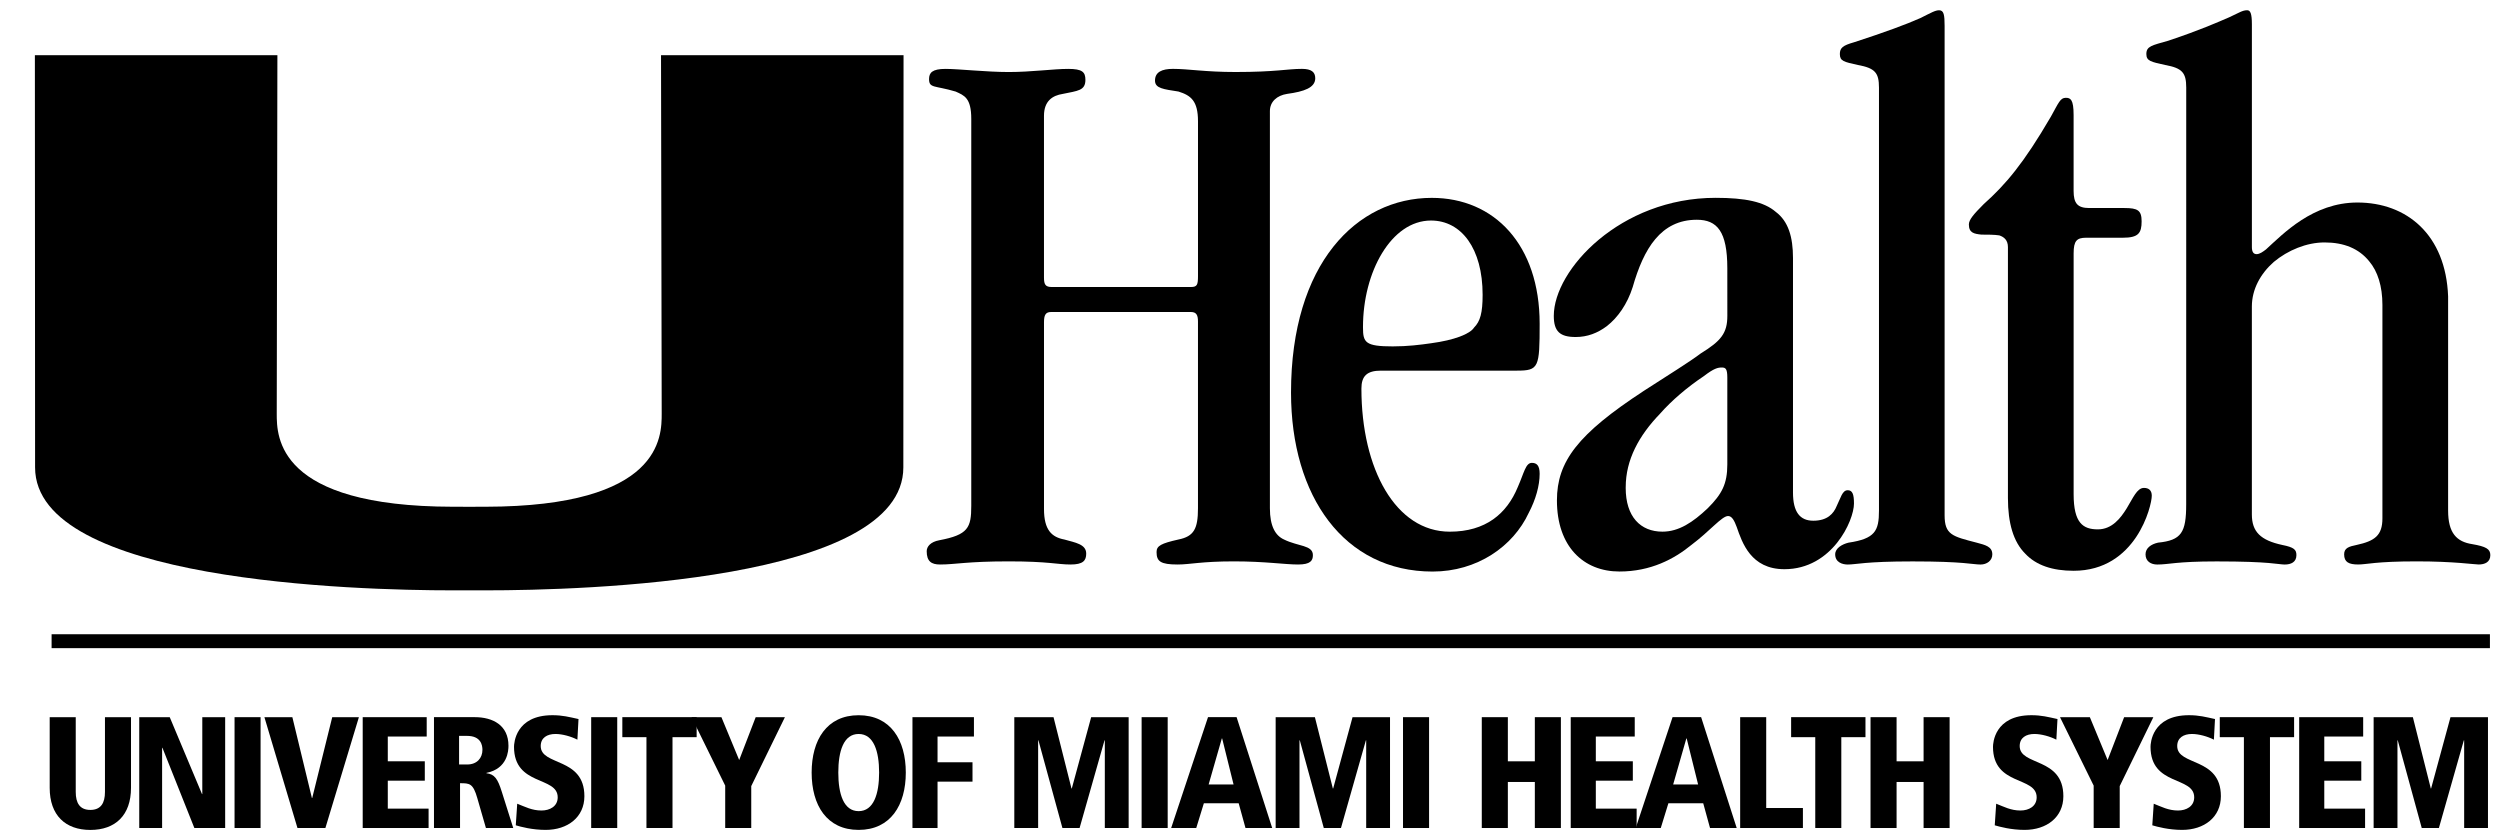 <svg width="122" height="41" viewBox="0 0 122 41" fill="none" xmlns="http://www.w3.org/2000/svg">
<g clip-path="url(#clip0_446_49363)">
<path d="M51.29 15.226C51.024 15.226 50.947 15.379 50.947 15.722V24.84C50.947 25.87 51.328 26.213 51.939 26.328C52.473 26.48 53.007 26.556 53.007 27.015C53.007 27.358 52.855 27.548 52.244 27.548C51.595 27.548 51.175 27.395 49.229 27.395C47.17 27.395 46.636 27.548 45.873 27.548C45.453 27.548 45.223 27.395 45.223 26.899C45.223 26.67 45.415 26.442 45.834 26.365C47.245 26.099 47.398 25.755 47.398 24.687V5.803C47.398 4.773 47.055 4.658 46.635 4.468C45.605 4.162 45.338 4.315 45.338 3.858C45.338 3.552 45.49 3.362 46.14 3.362C46.788 3.362 48.123 3.515 49.229 3.515C50.336 3.515 51.404 3.362 52.129 3.362C52.815 3.362 52.968 3.515 52.968 3.896C52.968 4.43 52.587 4.43 51.862 4.583C51.366 4.659 50.946 4.926 50.946 5.651V13.548C50.946 13.891 51.023 14.006 51.327 14.006H58.119C58.425 14.006 58.462 13.891 58.462 13.471V5.917C58.462 4.925 58.119 4.658 57.508 4.467C56.784 4.353 56.364 4.315 56.364 3.933C56.364 3.514 56.706 3.361 57.241 3.361C58.004 3.361 58.805 3.514 60.292 3.514C62.276 3.514 62.811 3.361 63.535 3.361C63.993 3.361 64.184 3.514 64.184 3.819C64.184 4.277 63.65 4.468 62.81 4.582C62.315 4.658 61.971 4.963 61.971 5.421V24.801C61.971 25.678 62.238 26.137 62.658 26.327C63.345 26.67 64.069 26.594 64.069 27.09C64.069 27.357 63.954 27.548 63.345 27.548C62.695 27.548 61.742 27.395 60.216 27.395C58.614 27.395 58.079 27.548 57.469 27.548C56.631 27.548 56.44 27.395 56.44 26.938C56.44 26.633 56.668 26.518 57.508 26.328C58.27 26.176 58.461 25.795 58.461 24.802V15.684C58.461 15.379 58.384 15.226 58.118 15.226H51.29Z" fill="black"/>
<path d="M67.391 18.087C66.704 18.087 66.437 18.354 66.437 18.964C66.437 22.893 68.115 25.946 70.748 25.946C72.502 25.946 73.533 25.068 74.067 23.771C74.373 23.084 74.448 22.588 74.753 22.588C74.983 22.588 75.135 22.703 75.135 23.123C75.135 23.695 74.944 24.381 74.601 25.03C73.838 26.67 72.082 27.892 69.909 27.892C65.598 27.892 63.002 24.229 63.002 19.155C63.002 12.861 66.208 9.656 69.87 9.656C72.922 9.656 75.135 11.945 75.135 15.798C75.135 17.934 75.096 18.087 74.028 18.087L67.391 18.087ZM66.514 15.988C66.514 16.713 66.629 16.904 67.964 16.904C68.689 16.904 69.299 16.828 69.833 16.751C70.978 16.599 71.741 16.293 71.932 15.988C72.237 15.683 72.352 15.263 72.352 14.386C72.352 12.135 71.321 10.762 69.833 10.762C67.887 10.762 66.514 13.281 66.514 15.951V15.988Z" fill="black"/>
<path d="M84.293 13.088C84.293 11.295 83.798 10.724 82.805 10.724C81.05 10.724 80.211 12.135 79.677 14.005C79.411 14.843 78.952 15.492 78.418 15.912C77.96 16.256 77.465 16.446 76.893 16.446C76.13 16.446 75.825 16.179 75.825 15.415C75.825 13.165 79.067 9.654 83.721 9.654C85.171 9.654 86.086 9.846 86.659 10.341C87.269 10.799 87.498 11.562 87.498 12.592V24.038C87.498 24.991 87.841 25.411 88.489 25.411C89.176 25.411 89.482 25.067 89.634 24.686C89.825 24.304 89.901 23.923 90.168 23.923C90.397 23.923 90.474 24.113 90.474 24.572C90.474 25.411 89.405 27.777 87.079 27.777C85.438 27.777 85.018 26.479 84.751 25.716C84.637 25.411 84.522 25.182 84.331 25.182C84.027 25.182 83.454 25.907 82.538 26.594C81.7 27.28 80.555 27.89 79.029 27.89C77.274 27.89 75.978 26.67 75.978 24.419C75.978 22.511 77.007 21.176 80.212 19.078C81.508 18.239 82.387 17.704 82.997 17.247C83.989 16.637 84.294 16.256 84.294 15.416L84.293 13.088ZM79.334 23.809C79.334 25.22 80.059 25.945 81.127 25.945C81.928 25.945 82.615 25.487 83.339 24.801C84.027 24.114 84.293 23.619 84.293 22.664V18.43C84.293 18.01 84.217 17.934 84.027 17.934C83.836 17.934 83.645 17.972 83.15 18.353C82.348 18.888 81.585 19.536 81.013 20.185C79.982 21.253 79.335 22.436 79.335 23.772L79.334 23.809Z" fill="black"/>
<path d="M91.694 4.277C91.694 3.552 91.503 3.324 90.663 3.171C89.976 3.019 89.785 2.98 89.785 2.637C89.785 2.331 89.938 2.217 90.472 2.064C91.998 1.569 93.028 1.187 93.715 0.882C94.249 0.616 94.44 0.501 94.63 0.501C94.86 0.501 94.897 0.729 94.897 1.264V25.146C94.897 26.1 95.279 26.175 96.462 26.482C96.882 26.595 97.225 26.672 97.225 27.053C97.225 27.359 96.958 27.549 96.652 27.549C96.27 27.549 95.851 27.397 93.333 27.397C91.007 27.397 90.587 27.549 90.167 27.549C89.9 27.549 89.557 27.435 89.557 27.053C89.557 26.747 89.9 26.558 90.206 26.482C91.503 26.29 91.694 25.909 91.694 24.917V4.277Z" fill="black"/>
<path d="M101.193 24.115C101.193 25.526 101.651 25.833 102.375 25.833C103.061 25.833 103.481 25.298 103.786 24.802C104.092 24.306 104.283 23.81 104.625 23.81C104.854 23.81 105.007 23.924 105.007 24.191C105.007 24.687 104.244 27.854 101.192 27.854C100.162 27.854 99.361 27.587 98.827 27.014C98.254 26.443 97.987 25.526 97.987 24.306V12.059C97.987 11.716 97.797 11.564 97.567 11.487C97.339 11.449 96.958 11.449 96.691 11.449C96.347 11.411 96.081 11.373 96.081 10.954C96.081 10.725 96.309 10.458 96.805 9.961C97.874 9.008 98.751 7.978 100.085 5.689C100.467 5.002 100.543 4.773 100.81 4.773C101.04 4.773 101.192 4.849 101.192 5.612V9.313C101.192 9.923 101.383 10.152 101.955 10.152H103.673C104.321 10.152 104.511 10.265 104.511 10.801C104.511 11.373 104.359 11.601 103.596 11.601H101.803C101.345 11.601 101.193 11.754 101.193 12.364V24.115Z" fill="black"/>
<path d="M106.688 4.277C106.688 3.552 106.496 3.323 105.657 3.171C104.97 3.018 104.742 2.979 104.742 2.636C104.742 2.255 105.009 2.216 105.81 1.988C107.412 1.453 108.251 1.072 108.786 0.843C109.281 0.614 109.434 0.5 109.663 0.5C109.816 0.5 109.892 0.652 109.892 1.186V12.059C109.892 12.288 109.968 12.402 110.121 12.402C110.274 12.402 110.427 12.288 110.579 12.173C111.419 11.41 112.868 9.883 115.043 9.883C117.446 9.883 119.354 11.448 119.468 14.462V24.915C119.468 26.02 119.888 26.44 120.65 26.555C121.3 26.669 121.528 26.783 121.528 27.089C121.528 27.432 121.261 27.547 120.955 27.547C120.765 27.547 119.735 27.395 117.941 27.395C115.92 27.395 115.5 27.547 115.08 27.547C114.622 27.547 114.394 27.433 114.394 27.051C114.394 26.745 114.622 26.67 115.004 26.593C115.881 26.402 116.262 26.135 116.262 25.297V14.882C116.262 13.967 116.033 13.242 115.613 12.746C115.117 12.135 114.393 11.831 113.438 11.831C112.561 11.831 111.645 12.212 110.959 12.784C110.31 13.357 109.891 14.12 109.891 14.959V25.107C109.891 25.946 110.311 26.366 111.379 26.595C111.951 26.709 112.065 26.824 112.065 27.091C112.065 27.434 111.799 27.549 111.493 27.549C111.187 27.549 110.806 27.397 108.174 27.397C106.191 27.397 105.847 27.549 105.275 27.549C104.969 27.549 104.702 27.397 104.702 27.052C104.702 26.747 104.969 26.557 105.312 26.481C106.457 26.367 106.686 25.985 106.686 24.611L106.688 4.277Z" fill="black"/>
<path d="M2.424 34.998H3.696V38.648C3.696 39.191 3.897 39.524 4.409 39.524C4.921 39.524 5.122 39.191 5.122 38.648V34.998H6.393V38.446C6.393 39.788 5.627 40.501 4.41 40.501C3.192 40.501 2.425 39.788 2.425 38.446V34.998H2.424Z" fill="black"/>
<path d="M6.795 34.998H8.283L9.857 38.749H9.872V34.998H10.988V40.407H9.485L7.927 36.494H7.911V40.407H6.795V34.998Z" fill="black"/>
<path d="M12.716 34.998H11.446V40.407H12.716V34.998Z" fill="black"/>
<path d="M12.903 34.998H14.267L15.221 38.943H15.236L16.213 34.998H17.514L15.879 40.407H14.516L12.903 34.998Z" fill="black"/>
<path d="M17.7 34.998H20.823V35.943H18.924V37.151H20.73V38.097H18.924V39.461H20.915V40.407H17.7V34.998Z" fill="black"/>
<path d="M21.178 34.997H23.163C24.053 34.997 24.813 35.392 24.813 36.392C24.813 36.617 24.782 37.508 23.736 37.718V37.733C24.131 37.779 24.287 37.997 24.488 38.64L25.046 40.406H23.713L23.295 38.957C23.086 38.221 22.915 38.221 22.45 38.221V40.406H21.178V34.997ZM22.403 37.307H22.799C23.286 37.307 23.543 36.981 23.543 36.594C23.543 36.368 23.472 35.911 22.791 35.911H22.403V37.307Z" fill="black"/>
<path d="M28.177 36.096C27.874 35.941 27.449 35.818 27.108 35.818C26.697 35.818 26.387 36.004 26.387 36.407C26.387 37.391 28.518 36.933 28.518 38.855C28.518 39.879 27.704 40.499 26.627 40.499C25.968 40.499 25.402 40.344 25.17 40.275L25.24 39.221C25.62 39.368 25.953 39.553 26.426 39.553C26.829 39.553 27.216 39.352 27.216 38.91C27.216 37.864 25.084 38.375 25.084 36.445C25.084 36.283 25.148 34.902 26.96 34.902C27.456 34.902 27.766 34.988 28.231 35.089L28.177 36.096Z" fill="black"/>
<path d="M30.121 34.998H28.85V40.407H30.121V34.998Z" fill="black"/>
<path d="M31.547 35.974H30.37V34.997H33.996V35.974H32.818V40.406H31.547V35.974Z" fill="black"/>
<path d="M35.39 38.338L33.747 34.998H35.205L36.072 37.09L36.878 34.998H38.304L36.661 38.361V40.407H35.39V38.338Z" fill="black"/>
<path d="M41.901 34.903C43.46 34.903 44.203 36.112 44.203 37.702C44.203 39.29 43.459 40.499 41.901 40.499C40.343 40.499 39.608 39.29 39.608 37.702C39.608 36.112 40.344 34.903 41.901 34.903ZM41.901 39.584C42.637 39.584 42.901 38.739 42.901 37.702C42.901 36.663 42.637 35.818 41.901 35.818C41.165 35.818 40.909 36.663 40.909 37.702C40.91 38.74 41.166 39.584 41.901 39.584Z" fill="black"/>
<path d="M44.528 34.998H47.528V35.943H45.752V37.199H47.458V38.144H45.752V40.407H44.528V34.998Z" fill="black"/>
<path d="M53.915 36.129H53.9L52.684 40.407H51.846L50.676 36.129H50.661V40.407H49.498V34.998H51.412L52.288 38.477H52.304L53.249 34.998H55.078V40.407H53.915V36.129Z" fill="black"/>
<path d="M56.983 34.998H55.711V40.407H56.983V34.998Z" fill="black"/>
<path d="M60.447 39.198H58.749L58.377 40.406H57.153L58.951 34.997H60.346L62.083 40.406H60.78L60.447 39.198ZM59.641 36.036H59.625L58.981 38.283H60.198L59.641 36.036Z" fill="black"/>
<path d="M66.67 36.129H66.655L65.439 40.407H64.601L63.431 36.129H63.415V40.407H62.252V34.998H64.167L65.043 38.477H65.059L66.004 34.998H67.833V40.407H66.67V36.129Z" fill="black"/>
<path d="M69.739 34.998H68.467V40.407H69.739V34.998Z" fill="black"/>
<path d="M74.9 38.16H73.583V40.407H72.311V34.998H73.583V37.152H74.9V34.998H76.171V40.407H74.9V38.16Z" fill="black"/>
<path d="M76.651 34.998H79.775V35.943H77.876V37.151H79.682V38.097H77.876V39.461H79.868V40.407H76.651V34.998Z" fill="black"/>
<path d="M83.117 39.198H81.418L81.046 40.406H79.823L81.621 34.997H83.015L84.751 40.406H83.449L83.117 39.198ZM82.31 36.036H82.294L81.65 38.283H82.868L82.31 36.036Z" fill="black"/>
<path d="M84.92 34.998H86.191V39.431H87.982V40.407H84.92V34.998Z" fill="black"/>
<path d="M88.585 35.974H87.407V34.997H91.035V35.974H89.856V40.406H88.585V35.974Z" fill="black"/>
<path d="M93.871 38.16H92.553V40.407H91.282V34.998H92.553V37.152H93.871V34.998H95.141V40.407H93.871V38.16Z" fill="black"/>
<path d="M100.35 36.096C100.048 35.941 99.621 35.818 99.28 35.818C98.869 35.818 98.561 36.004 98.561 36.407C98.561 37.391 100.692 36.933 100.692 38.855C100.692 39.879 99.878 40.499 98.8 40.499C98.142 40.499 97.576 40.344 97.344 40.275L97.414 39.221C97.793 39.368 98.126 39.553 98.599 39.553C99.002 39.553 99.389 39.352 99.389 38.91C99.389 37.864 97.258 38.375 97.258 36.445C97.258 36.283 97.32 34.902 99.134 34.902C99.629 34.902 99.94 34.988 100.405 35.089L100.35 36.096Z" fill="black"/>
<path d="M102.171 38.338L100.528 34.998H101.985L102.852 37.09L103.658 34.998H105.084L103.442 38.361V40.407H102.171V38.338Z" fill="black"/>
<path d="M108.038 36.096C107.736 35.941 107.31 35.818 106.968 35.818C106.558 35.818 106.248 36.004 106.248 36.407C106.248 37.391 108.379 36.933 108.379 38.855C108.379 39.879 107.565 40.499 106.487 40.499C105.829 40.499 105.264 40.344 105.032 40.275L105.102 39.221C105.48 39.368 105.815 39.553 106.287 39.553C106.69 39.553 107.077 39.352 107.077 38.91C107.077 37.864 104.946 38.375 104.946 36.445C104.946 36.283 105.008 34.902 106.822 34.902C107.317 34.902 107.628 34.988 108.092 35.089L108.038 36.096Z" fill="black"/>
<path d="M109.502 35.974H108.325V34.997H111.952V35.974H110.774V40.406H109.502V35.974Z" fill="black"/>
<path d="M112.2 34.998H115.323V35.943H113.425V37.151H115.231V38.097H113.425V39.461H115.416V40.407H112.2V34.998Z" fill="black"/>
<path d="M120.251 36.129H120.235L119.018 40.407H118.181L117.011 36.129H116.996V40.407H115.833V34.998H117.748L118.623 38.477H118.638L119.584 34.998H121.413V40.407H120.251V36.129Z" fill="black"/>
<path d="M121.508 30.951H2.518V31.63H121.508V30.951Z" fill="black"/>
<path d="M32.258 2.693L32.291 20.185C32.291 21.305 32.291 24.715 23.704 24.729L22.898 24.731L22.091 24.729C13.505 24.715 13.505 21.305 13.505 20.185L13.537 2.693H1.702L1.712 22.81C1.712 28.374 17.313 28.809 22.095 28.809H22.82H22.976H23.701C28.483 28.809 44.083 28.375 44.083 22.81L44.093 2.693H32.258Z" fill="black"/>
<path d="M33.172 20.184L33.175 3.546H43.214C43.214 3.546 43.202 22.142 43.202 22.809C43.202 26.461 33.18 27.926 23.702 27.926C23.702 27.465 23.705 26.334 23.705 25.608C28.449 25.602 33.172 24.599 33.172 20.184Z" fill="black"/>
<path d="M12.625 20.184L12.621 3.546H2.583C2.583 3.546 2.594 22.142 2.594 22.809C2.594 26.461 12.618 27.926 22.095 27.926C22.095 27.465 22.091 26.334 22.091 25.608C17.348 25.602 12.625 24.599 12.625 20.184Z" fill="black"/>
</g>
<defs>
<clipPath id="clip0_446_49363">
<rect width="121" height="40" fill="white" transform="translate(0.819 0.5)"/>
</clipPath>
</defs>
</svg>

